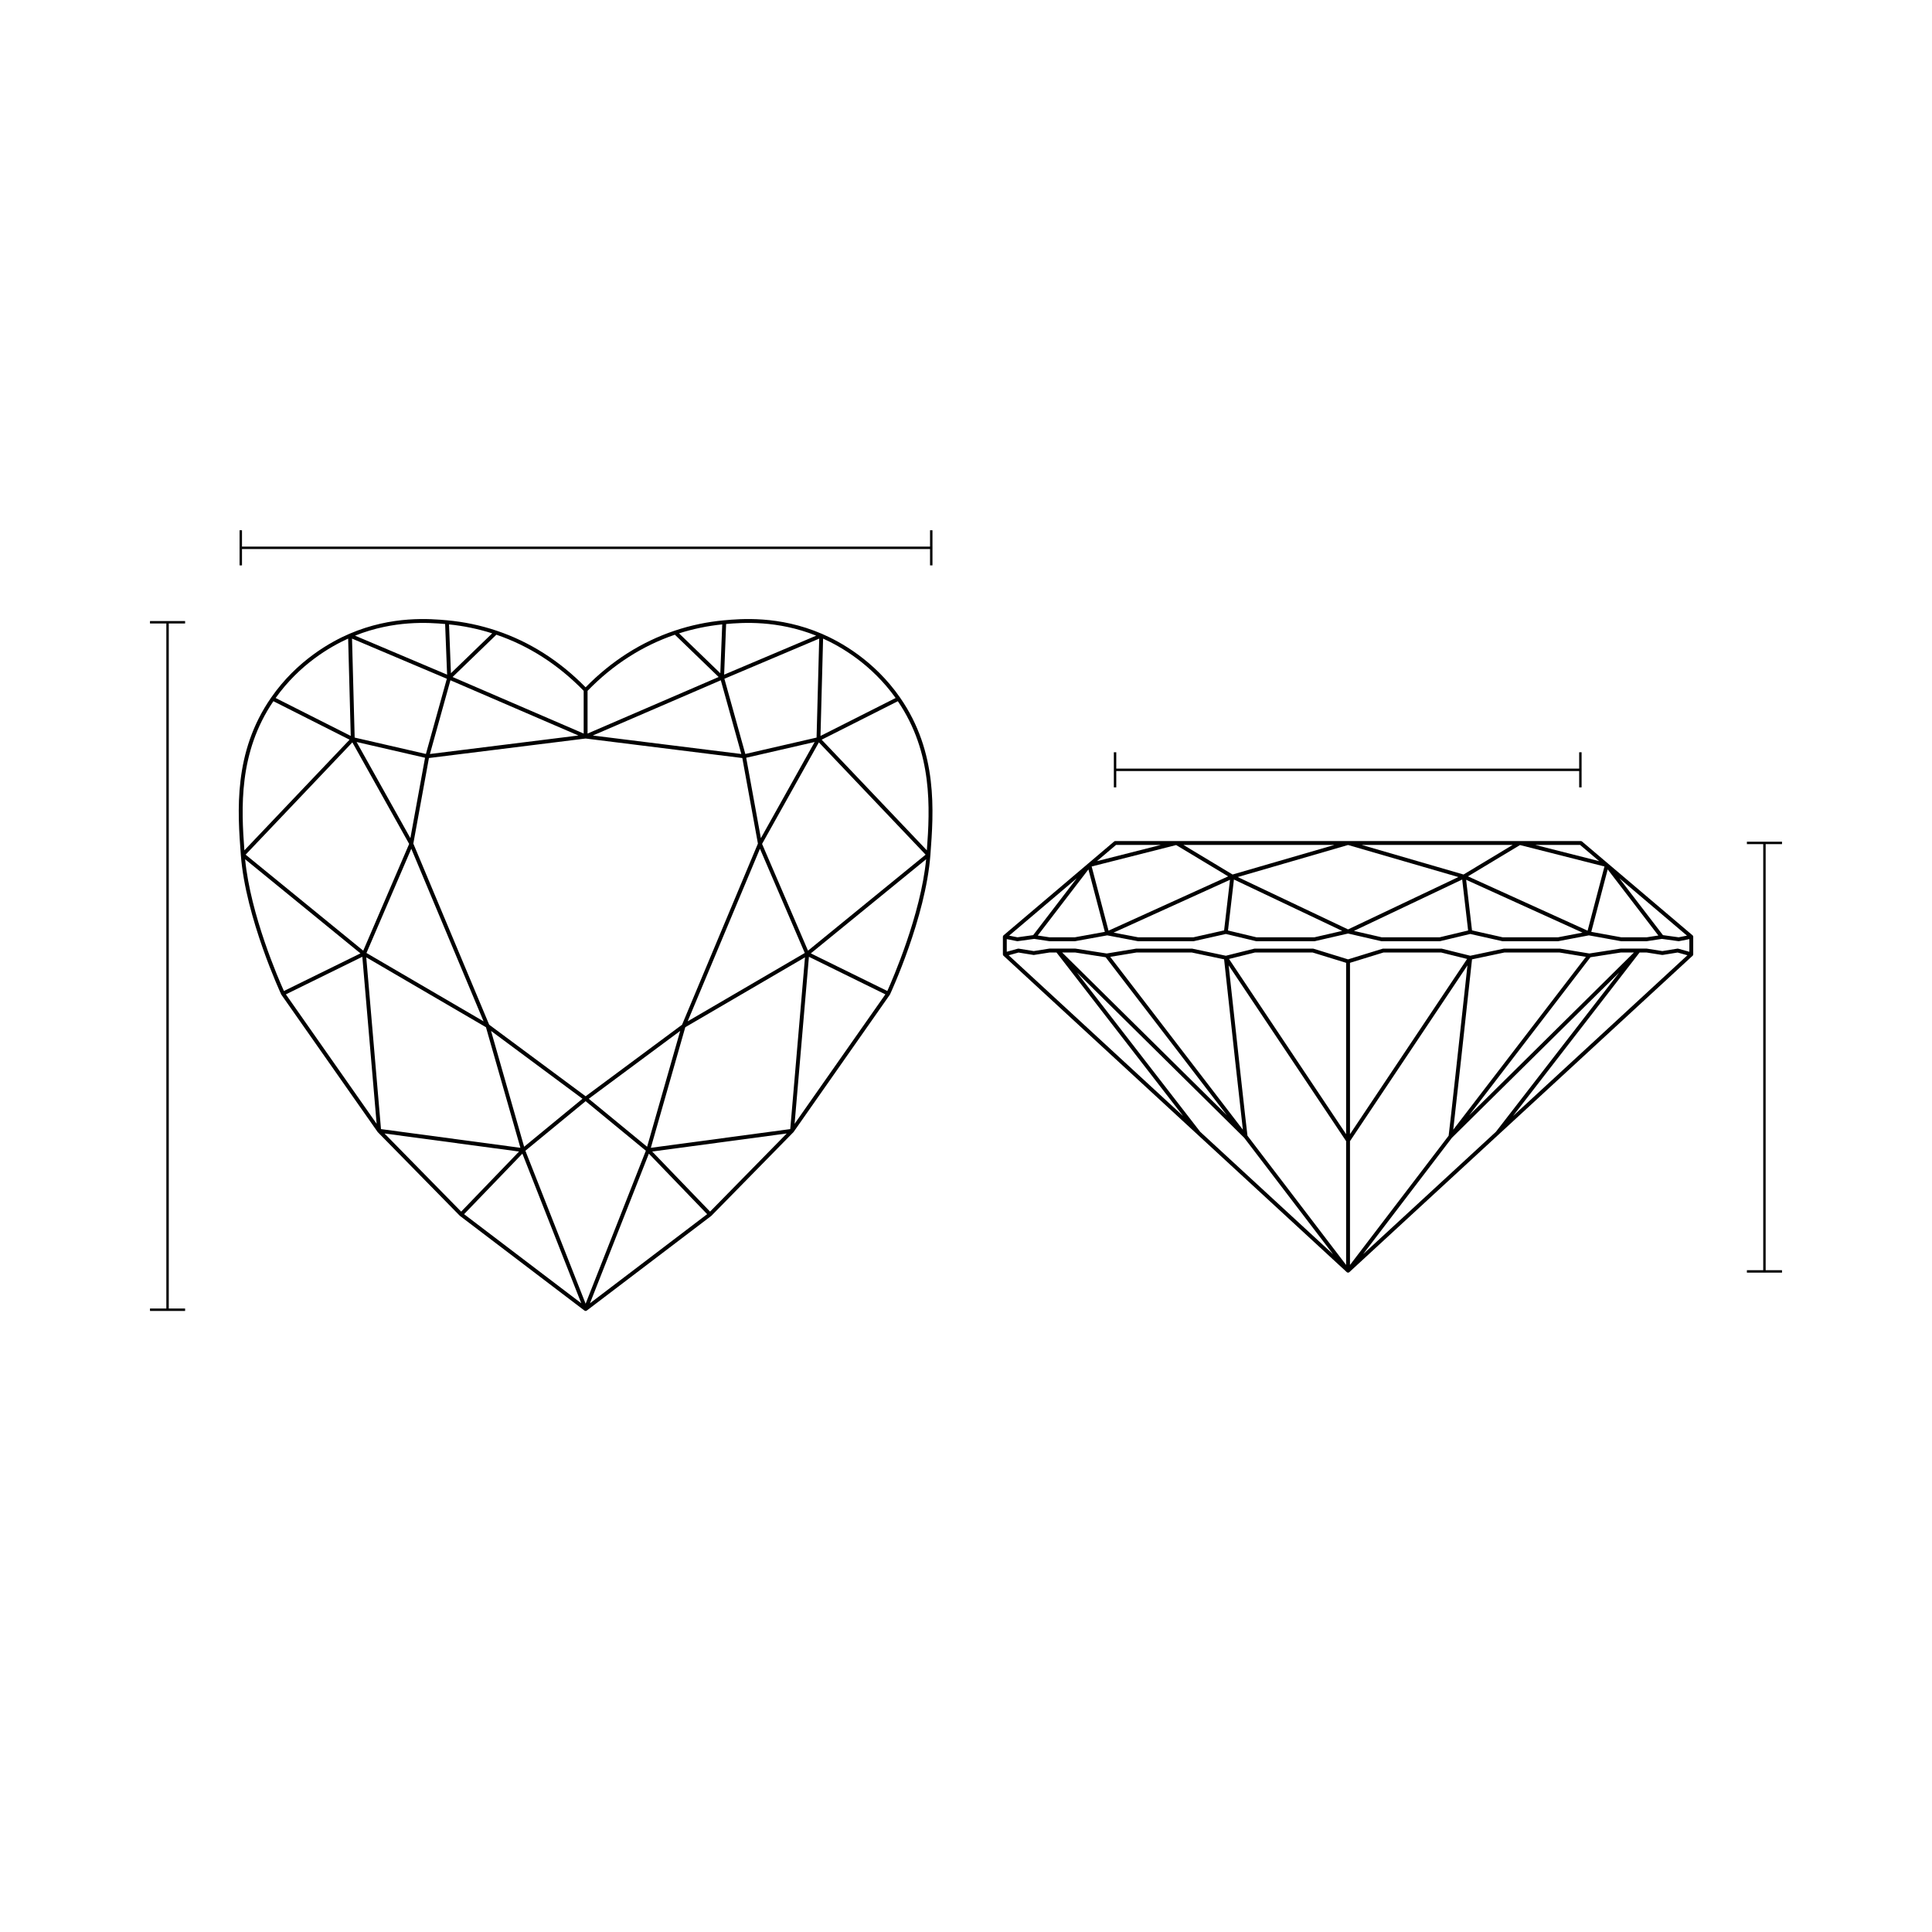 <?xml version="1.0" encoding="UTF-8"?>
<svg id="Layer_4" data-name="Layer 4" xmlns="http://www.w3.org/2000/svg" viewBox="0 0 395 395">
  <defs>
    <style>
      .cls-1 {
        fill: #000;
        stroke-width: 0px;
      }

      .cls-2 {
        fill: none;
        stroke: #07ff0e;
        stroke-miterlimit: 10;
        stroke-width: .5px;
      }
    </style>
  </defs>
  <path class="cls-1" d="M190.221,174.803c-.964,12.823-8.185,28.355-8.258,28.511-.01.021-.021.041-.034.059l-19.667,28.05c-.011.015-.023.029-.035.043-.001.001-.002.003-.003.004-.001.001-.002.002-.003.003l-16.766,17.088c-.013.014-.028.026-.043.038l-25.44,19.345v0c-0.0 0-0.0 0-.001.001-.032.024-.067.041-.103.054-.004.001-.007.004-.011.006-.04.013-.083.02-.125.02s-.084-.007-.125-.02c-.011-.004-.021-.012-.032-.017-.028-.012-.056-.024-.082-.043-0-0-0-0-0-0-0-0-0-0-.001-0l-25.441-19.345c-.015-.012-.03-.024-.043-.038l-16.766-17.088c-.001-.001-.002-.002-.003-.003-.001-.001-.002-.003-.003-.004-.013-.014-.025-.027-.035-.043l-19.667-28.05c-.013-.019-.025-.038-.034-.059-.073-.155-7.294-15.687-8.258-28.511-.666-8.857-1.578-20.988,6.196-32.175,5.316-7.651,12.286-11.45,15.967-13.034,8.808-3.79,16.666-3.075,20.021-2.771,3.437.312,6.83,1.024,10.085,2.115,6.795,2.276,12.922,6.175,18.222,11.582,5.299-5.407,11.426-9.305,18.222-11.582,3.255-1.091,6.648-1.802,10.085-2.115,3.355-.305,11.213-1.019,20.021,2.771,3.681,1.584,10.65,5.384,15.967,13.034,7.774,11.186,6.862,23.317,6.196,32.175ZM183.566,143.366l-15.574,7.864,21.506,22.624c.636-8.573,1.22-19.978-5.932-30.487ZM145.174,247.715l15.673-15.974-27.502,3.692,11.83,12.282ZM132.043,235.268l-12.312-10.129-12.312,10.129,12.312,31.279,12.312-31.279ZM106.117,235.434l-27.502-3.692,15.673,15.974,11.83-12.282ZM166.95,150.799l.54-20.236-19.385,8.209,4.279,15.38,14.567-3.353ZM139.448,209.502l15.51-37.03-3.191-17.492-32.035-3.988-32.035,3.988-3.191,17.492,15.509,37.03,19.717,14.631,19.717-14.631ZM86.901,154.923l-13.995-3.221,10.996,19.66,2.999-16.439ZM74.924,194.839l23.945,13.978-14.779-35.287-9.166,21.309ZM74.882,195.731l3.011,35.114,28.506,3.827-7.044-24.655-24.472-14.286ZM133.064,234.672l28.506-3.827,3.011-35.114-24.472,14.286-7.044,24.655ZM164.538,194.839l-9.165-21.31-14.78,35.287,23.945-13.978ZM166.556,151.702l-13.995,3.221,2.999,16.439,10.996-19.66ZM147.659,127.659c-3.003.304-5.967.919-8.829,1.83l8.439,8.154.391-9.983ZM121.201,150.376l30.362,3.78-4.192-15.071-26.169,11.291ZM118.261,150.376l-26.169-11.291-4.193,15.071,30.362-3.78ZM92.193,137.643l8.438-8.154c-2.863-.911-5.827-1.525-8.829-1.83l.391,9.983ZM91.357,138.771l-19.385-8.209.54,20.236,14.567,3.353,4.279-15.38ZM72.041,151.779l-21.824,22.958,24.048,19.629,9.388-21.827-11.612-20.76ZM58.448,203.297l18.557,26.467-2.928-34.149-15.629,7.682ZM119.088,224.643l-18.695-13.874,6.767,23.686,11.928-9.813ZM132.302,234.456l6.767-23.686-18.695,13.874,11.928,9.813ZM162.457,229.764l18.557-26.467-15.629-7.682-2.928,34.149ZM165.196,194.366l24.048-19.629-21.824-22.958-11.612,20.76,9.388,21.827ZM168.282,130.559l-.531,19.905,15.359-7.755c-4.919-6.889-11.18-10.503-14.828-12.15ZM148.455,127.58l-.405,10.354,18.826-7.972c-7.983-3.188-15.074-2.681-18.421-2.382ZM120.127,141.241v8.736l26.8-11.563-8.949-8.646c-6.656,2.271-12.661,6.128-17.852,11.474ZM101.483,129.768l-8.948,8.646,26.8,11.563v-8.736c-5.191-5.345-11.196-9.203-17.852-11.474ZM72.586,129.962l18.826,7.972-.405-10.354c-3.347-.299-10.438-.807-18.421,2.381ZM56.352,142.708l15.359,7.755-.531-19.905c-3.648,1.647-9.909,5.261-14.828,12.15ZM49.964,173.853l21.506-22.624-15.574-7.864c-7.152,10.51-6.567,21.914-5.932,30.487ZM58.049,202.61l15.645-7.689-23.581-19.248c1.11,11.391,6.876,24.588,7.936,26.937ZM118.844,266.457l-12.042-30.593-11.918,12.374,23.96,18.219ZM120.618,266.457l23.959-18.219-11.918-12.374-12.041,30.593ZM189.35,175.673l-23.581,19.248,15.645,7.689c1.06-2.349,6.827-15.549,7.937-26.937Z"/>
  <path class="cls-1" d="M346.183,191.524v3.581c.001.033-.003.066-.01.099-.003.01-.005.02-.008.03-0.0.001 0.0 0-.001.001-.022.069-.062.129-.113.174l-70.17,64.677c-.002.002-.004.002-.006.004-.003.003-.006.006-.009.008-.003.003-.007.005-.01.008-.001.001-.002.002-.003.003-.004.003-.009.004-.013.007-.02.014-.041.028-.063.038-.002.001-.003.002-.005.003-.002.001-.005.001-.008.002-.006.002-.011.005-.017.007-.008.003-.016.005-.024.007-.035.01-.072.017-.108.017-0,0-.001 0-.001 0l-0-0c-0,0-0.0 0-0.0 0,0,0,0-0-0-0l-0.0 0c-0,0-.001-0-.001-0-.037-0-.073-.007-.108-.017-.008-.002-.016-.004-.024-.007-.006-.002-.011-.004-.017-.007-.002-.001-.005-.001-.008-.002-.002-.001-.003-.002-.005-.003-.022-.01-.043-.023-.063-.038-.004-.003-.009-.004-.013-.007-.001-.001-.002-.002-.003-.003-.004-.003-.007-.005-.01-.008-.003-.003-.006-.006-.009-.008-.002-.002-.004-.002-.006-.004l-70.17-64.677c-.055-.049-.097-.113-.118-.189-.011-.038-.015-.077-.015-.115v-3.58c0-.024.004-.048.008-.071 0-.002-0-.004,0-.006 0-.001.001-.001.001-.002.01-.047.029-.091.055-.132.003-.005.006-.01.009-.015.019-.027.041-.053.067-.075l17.263-14.65.013-.011,5.321-4.516c.072-.061.162-.094.256-.094h95.156c.094,0,.185.034.256.094l5.321,4.515c.005.004.009.007.013.011l17.263,14.65c.025.022.047.047.066.074.005.006.008.013.012.02.025.04.044.083.053.129 0.0.001.001.001.001.002 0.0.002-0.0.004,0,.006.004.023.008.047.008.071ZM298.165,179.313l-22.553-6.553-22.553,6.553,22.553,10.706,22.553-10.706ZM212.171,191.268l2.435.37h5.117l6.161-1.118-3.355-12.768-10.358,13.516ZM220.142,179.564l-13.823,11.731,1.704.337,3.211-.444,8.909-11.625ZM226.639,190.278l24.459-11.104-10.636-6.402-17.271,4.382,3.448,13.124ZM227.676,190.677l5.043.96h11.252l6.299-1.417,1.203-10.347-23.797,10.804ZM251.065,190.242l5.849,1.396h11.795l5.704-1.312-22.136-10.508-1.212,10.424ZM328.033,177.154l-17.271-4.382-10.636,6.402,24.459,11.104,3.448-13.124ZM276.811,190.326l5.704,1.312h11.795l5.849-1.396-1.212-10.424-22.136,10.508ZM307.254,191.638h11.252l5.043-.96-23.797-10.804,1.203,10.347,6.299,1.417ZM325.34,190.52l6.161,1.118h5.117l2.435-.37-10.358-13.516-3.355,12.768ZM339.99,191.188l3.211.444,1.704-.338-13.824-11.731,8.909,11.625ZM323.045,172.744h-9.174l13.087,3.321-3.913-3.321ZM278.394,172.744l20.827,6.051,10.053-6.051h-30.879ZM272.83,172.744h-30.879l10.053,6.051,20.827-6.051ZM224.266,176.064l13.087-3.321h-9.174l-3.913,3.321ZM276.008,231.884l23.942-35.827-5.311-1.319h-11.778l-6.853,2.111v35.035ZM305.843,231.392l25.219-32.576-34.213,33.807-18.17,23.806,27.164-25.037ZM272.545,256.429l-18.17-23.806-34.213-33.807,25.219,32.576,27.164,25.037ZM300.025,197.371l-24.017,35.939v25.313l20.169-26.425c.215-1.508,2.503-22.446,3.848-34.826ZM275.216,233.31l-24.017-35.939c1.345,12.38,3.634,33.316,3.848,34.826l20.169,26.425v-25.313ZM334.062,194.738h-2.654l-6.238.974-24.788,32.306,33.68-33.28ZM324.236,195.629l-5.395-.89h-11.259l-6.626,1.399c-1.506,13.864-3.257,29.892-3.839,34.835l27.119-35.343ZM275.216,196.85l-6.853-2.111h-11.778l-5.311,1.319,23.942,35.827v-35.035ZM243.642,194.738h-11.259l-5.395.89,27.119,35.343c-.582-4.942-2.333-20.97-3.839-34.835l-6.626-1.399ZM219.816,194.738h-2.654l33.68,33.28-24.788-32.306-6.238-.974ZM214.597,194.738l-3.186.503c-.042.007-.083.007-.125-0l-3.054-.494-2.004.558,35.656,32.864-25.881-33.431h-1.406ZM344.996,195.304l-2.004-.558-3.054.494c-.041.007-.083.007-.125 0l-3.186-.503h-1.407l-25.881,33.431,35.656-32.865ZM345.391,194.592v-2.587l-2.101.416c-.025.005-.051.008-.077.008-.018,0-.036-.001-.054-.004l-3.381-.467-3.07.467c-.02.003-.04.005-.06.005h-5.183c-.024,0-.047-.002-.071-.006l-6.545-1.188-6.233,1.187c-.024.005-.049.007-.074.007h-11.333c-.029,0-.058-.003-.087-.01l-6.527-1.468-6.147,1.467c-.03.007-.061.011-.092.011h-11.886c-.03,0-.06-.004-.089-.01l-6.77-1.557-6.77,1.557c-.029.006-.059.01-.089.01h-11.886c-.031,0-.062-.004-.092-.011l-6.147-1.467-6.527,1.468c-.029.006-.058.01-.087.01h-11.333c-.025,0-.05-.002-.074-.007l-6.233-1.187-6.544,1.188c-.023.004-.047.006-.071.006h-5.183c-.02,0-.04-.002-.06-.005l-3.07-.467-3.381.467c-.018.003-.036.004-.054.004-.026,0-.052-.003-.077-.008l-2.101-.416v2.587l2.271-.632c.055-.015.113-.019.169-.009l3.077.498,3.154-.499c.021-.003.041-.005.062-.005h5.281c.021,0,.041.002.061.005l6.362.994,6.015-.993c.021-.004.043-.005.064-.005h11.333c.027,0,.055.003.082.009l6.859,1.448,5.817-1.445c.031-.008.063-.012.095-.012h11.886c.04,0,.079.006.117.018l7.073,2.179,7.073-2.179c.038-.012.077-.018.117-.018h11.886c.032,0,.064.004.095.012l5.817,1.445,6.859-1.448c.027-.006.054-.009.082-.009h11.333c.022,0,.043.002.064.005l6.015.993,6.362-.994c.02-.003.041-.005.061-.005h5.282c.021,0,.041.002.062.005l3.154.499,3.077-.498c.056-.009.114-.006.169.009l2.271.632Z"/>
  <polygon class="cls-1" points="34.503 127.471 34.503 267.529 37.844 267.529 37.844 268.024 30.666 268.024 30.666 267.529 34.008 267.529 34.008 127.471 30.666 127.471 30.666 126.976 37.844 126.976 37.844 127.471 34.503 127.471"/>
  <polygon class="cls-1" points="49.476 108.413 48.981 108.413 48.981 115.591 49.476 115.591 49.476 112.249 190.15 112.249 190.15 115.591 190.645 115.591 190.645 108.413 190.15 108.413 190.15 111.754 49.476 111.754 49.476 108.413"/>
  <polygon class="cls-1" points="360.992 172.584 360.992 259.696 364.334 259.696 364.334 260.191 357.156 260.191 357.156 259.696 360.497 259.696 360.497 172.584 357.156 172.584 357.156 172.089 364.334 172.089 364.334 172.584 360.992 172.584"/>
  <polygon class="cls-1" points="228.223 153.801 227.728 153.801 227.728 160.979 228.223 160.979 228.223 157.638 322.865 157.638 322.865 160.979 323.36 160.979 323.36 153.801 322.865 153.801 322.865 157.143 228.223 157.143 228.223 153.801"/>

</svg>